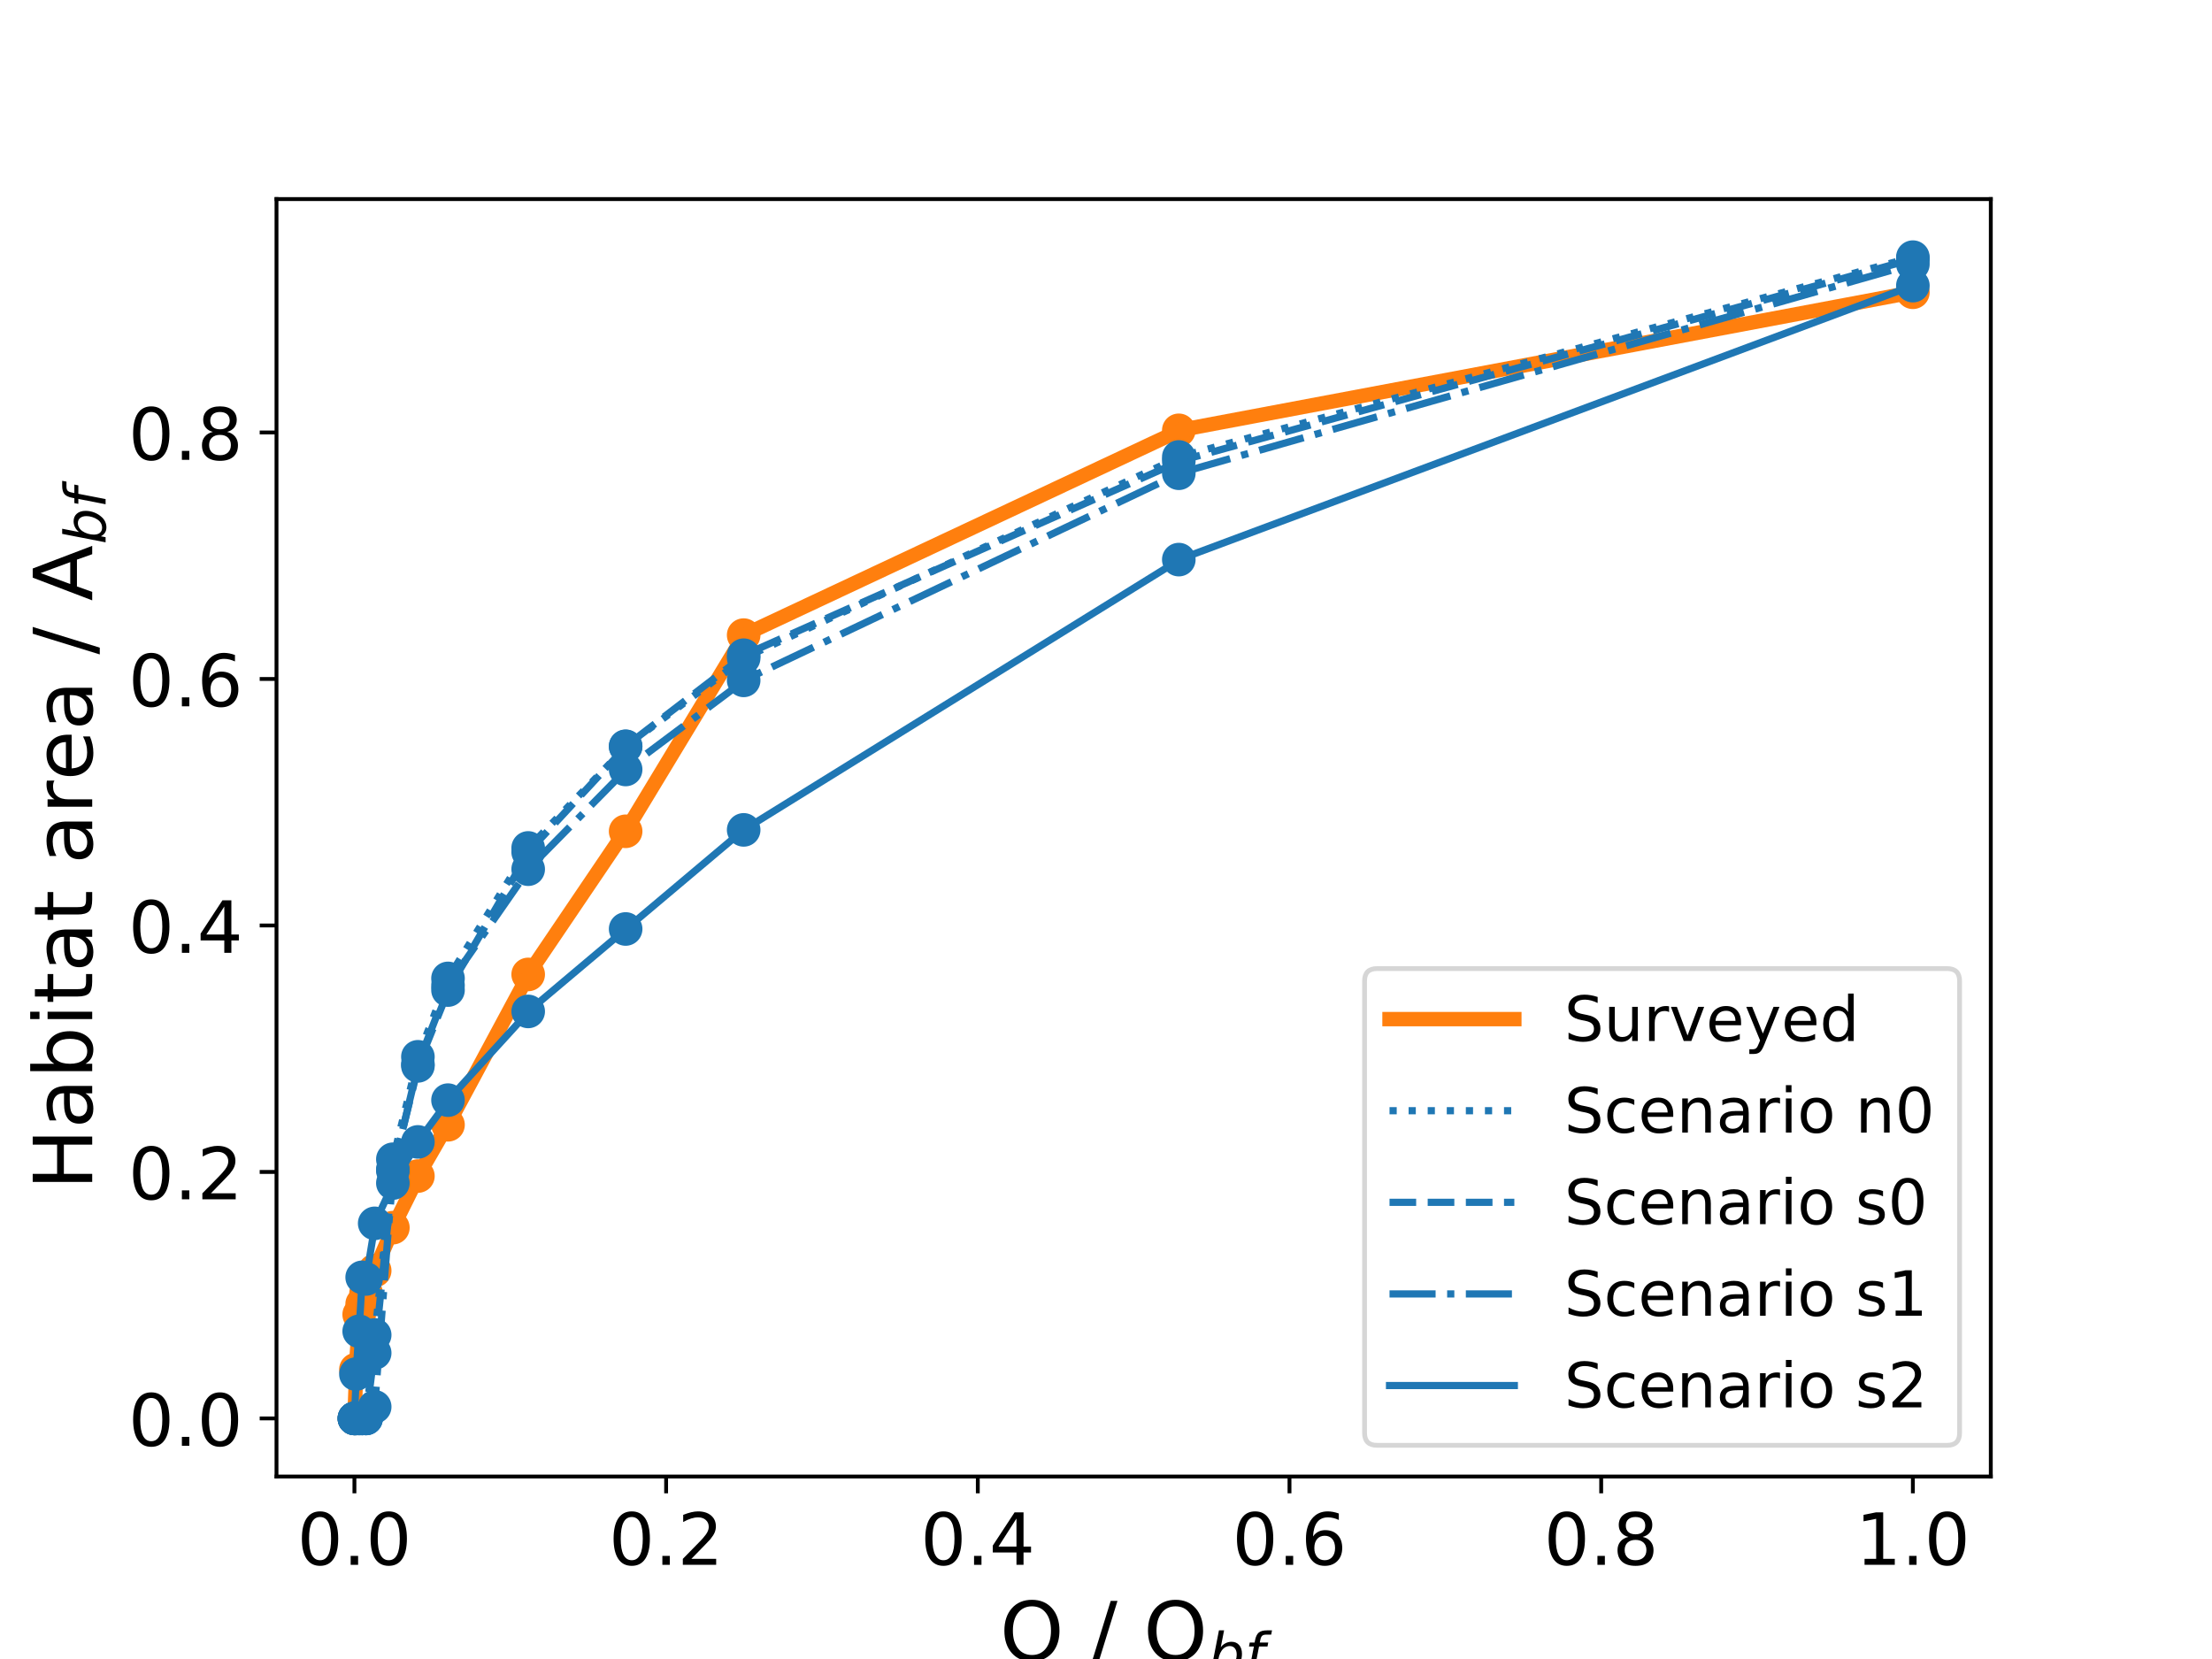 <?xml version="1.0" encoding="utf-8" standalone="no"?>
<!DOCTYPE svg PUBLIC "-//W3C//DTD SVG 1.1//EN"
  "http://www.w3.org/Graphics/SVG/1.1/DTD/svg11.dtd">
<!-- Created with matplotlib (https://matplotlib.org/) -->
<svg height="345.6pt" version="1.1" viewBox="0 0 460.8 345.6" width="460.8pt" xmlns="http://www.w3.org/2000/svg" xmlns:xlink="http://www.w3.org/1999/xlink">
 <defs>
  <style type="text/css">
*{stroke-linecap:butt;stroke-linejoin:round;}
  </style>
 </defs>
 <g id="figure_1">
  <g id="patch_1">
   <path d="M 0 345.6 
L 460.8 345.6 
L 460.8 0 
L 0 0 
z
" style="fill:#ffffff;"/>
  </g>
  <g id="axes_1">
   <g id="patch_2">
    <path d="M 57.6 307.584 
L 414.72 307.584 
L 414.72 41.472 
L 57.6 41.472 
z
" style="fill:#ffffff;"/>
   </g>
   <g id="matplotlib.axis_1">
    <g id="xtick_1">
     <g id="line2d_1">
      <defs>
       <path d="M 0 0 
L 0 3.5 
" id="mb4cd27b7b8" style="stroke:#000000;stroke-width:0.8;"/>
      </defs>
      <g>
       <use style="stroke:#000000;stroke-width:0.8;" x="73.833" xlink:href="#mb4cd27b7b8" y="307.584"/>
      </g>
     </g>
     <g id="text_1">
      <!-- 0.0 -->
      <defs>
       <path d="M 31.781 66.406 
Q 24.172 66.406 20.328 58.906 
Q 16.5 51.422 16.5 36.375 
Q 16.5 21.391 20.328 13.891 
Q 24.172 6.391 31.781 6.391 
Q 39.453 6.391 43.281 13.891 
Q 47.125 21.391 47.125 36.375 
Q 47.125 51.422 43.281 58.906 
Q 39.453 66.406 31.781 66.406 
z
M 31.781 74.219 
Q 44.047 74.219 50.516 64.516 
Q 56.984 54.828 56.984 36.375 
Q 56.984 17.969 50.516 8.266 
Q 44.047 -1.422 31.781 -1.422 
Q 19.531 -1.422 13.062 8.266 
Q 6.594 17.969 6.594 36.375 
Q 6.594 54.828 13.062 64.516 
Q 19.531 74.219 31.781 74.219 
z
" id="DejaVuSans-48"/>
       <path d="M 10.688 12.406 
L 21 12.406 
L 21 0 
L 10.688 0 
z
" id="DejaVuSans-46"/>
      </defs>
      <g transform="translate(61.905 325.982)scale(0.15 -0.15)">
       <use xlink:href="#DejaVuSans-48"/>
       <use x="63.623" xlink:href="#DejaVuSans-46"/>
       <use x="95.41" xlink:href="#DejaVuSans-48"/>
      </g>
     </g>
    </g>
    <g id="xtick_2">
     <g id="line2d_2">
      <g>
       <use style="stroke:#000000;stroke-width:0.8;" x="138.764" xlink:href="#mb4cd27b7b8" y="307.584"/>
      </g>
     </g>
     <g id="text_2">
      <!-- 0.2 -->
      <defs>
       <path d="M 19.188 8.297 
L 53.609 8.297 
L 53.609 0 
L 7.328 0 
L 7.328 8.297 
Q 12.938 14.109 22.625 23.891 
Q 32.328 33.688 34.812 36.531 
Q 39.547 41.844 41.422 45.531 
Q 43.312 49.219 43.312 52.781 
Q 43.312 58.594 39.234 62.25 
Q 35.156 65.922 28.609 65.922 
Q 23.969 65.922 18.812 64.312 
Q 13.672 62.703 7.812 59.422 
L 7.812 69.391 
Q 13.766 71.781 18.938 73 
Q 24.125 74.219 28.422 74.219 
Q 39.75 74.219 46.484 68.547 
Q 53.219 62.891 53.219 53.422 
Q 53.219 48.922 51.531 44.891 
Q 49.859 40.875 45.406 35.406 
Q 44.188 33.984 37.641 27.219 
Q 31.109 20.453 19.188 8.297 
z
" id="DejaVuSans-50"/>
      </defs>
      <g transform="translate(126.836 325.982)scale(0.15 -0.15)">
       <use xlink:href="#DejaVuSans-48"/>
       <use x="63.623" xlink:href="#DejaVuSans-46"/>
       <use x="95.41" xlink:href="#DejaVuSans-50"/>
      </g>
     </g>
    </g>
    <g id="xtick_3">
     <g id="line2d_3">
      <g>
       <use style="stroke:#000000;stroke-width:0.8;" x="203.695" xlink:href="#mb4cd27b7b8" y="307.584"/>
      </g>
     </g>
     <g id="text_3">
      <!-- 0.4 -->
      <defs>
       <path d="M 37.797 64.312 
L 12.891 25.391 
L 37.797 25.391 
z
M 35.203 72.906 
L 47.609 72.906 
L 47.609 25.391 
L 58.016 25.391 
L 58.016 17.188 
L 47.609 17.188 
L 47.609 0 
L 37.797 0 
L 37.797 17.188 
L 4.891 17.188 
L 4.891 26.703 
z
" id="DejaVuSans-52"/>
      </defs>
      <g transform="translate(191.767 325.982)scale(0.15 -0.15)">
       <use xlink:href="#DejaVuSans-48"/>
       <use x="63.623" xlink:href="#DejaVuSans-46"/>
       <use x="95.41" xlink:href="#DejaVuSans-52"/>
      </g>
     </g>
    </g>
    <g id="xtick_4">
     <g id="line2d_4">
      <g>
       <use style="stroke:#000000;stroke-width:0.8;" x="268.625" xlink:href="#mb4cd27b7b8" y="307.584"/>
      </g>
     </g>
     <g id="text_4">
      <!-- 0.6 -->
      <defs>
       <path d="M 33.016 40.375 
Q 26.375 40.375 22.484 35.828 
Q 18.609 31.297 18.609 23.391 
Q 18.609 15.531 22.484 10.953 
Q 26.375 6.391 33.016 6.391 
Q 39.656 6.391 43.531 10.953 
Q 47.406 15.531 47.406 23.391 
Q 47.406 31.297 43.531 35.828 
Q 39.656 40.375 33.016 40.375 
z
M 52.594 71.297 
L 52.594 62.312 
Q 48.875 64.062 45.094 64.984 
Q 41.312 65.922 37.594 65.922 
Q 27.828 65.922 22.672 59.328 
Q 17.531 52.734 16.797 39.406 
Q 19.672 43.656 24.016 45.922 
Q 28.375 48.188 33.594 48.188 
Q 44.578 48.188 50.953 41.516 
Q 57.328 34.859 57.328 23.391 
Q 57.328 12.156 50.688 5.359 
Q 44.047 -1.422 33.016 -1.422 
Q 20.359 -1.422 13.672 8.266 
Q 6.984 17.969 6.984 36.375 
Q 6.984 53.656 15.188 63.938 
Q 23.391 74.219 37.203 74.219 
Q 40.922 74.219 44.703 73.484 
Q 48.484 72.75 52.594 71.297 
z
" id="DejaVuSans-54"/>
      </defs>
      <g transform="translate(256.698 325.982)scale(0.15 -0.15)">
       <use xlink:href="#DejaVuSans-48"/>
       <use x="63.623" xlink:href="#DejaVuSans-46"/>
       <use x="95.41" xlink:href="#DejaVuSans-54"/>
      </g>
     </g>
    </g>
    <g id="xtick_5">
     <g id="line2d_5">
      <g>
       <use style="stroke:#000000;stroke-width:0.8;" x="333.556" xlink:href="#mb4cd27b7b8" y="307.584"/>
      </g>
     </g>
     <g id="text_5">
      <!-- 0.8 -->
      <defs>
       <path d="M 31.781 34.625 
Q 24.75 34.625 20.719 30.859 
Q 16.703 27.094 16.703 20.516 
Q 16.703 13.922 20.719 10.156 
Q 24.75 6.391 31.781 6.391 
Q 38.812 6.391 42.859 10.172 
Q 46.922 13.969 46.922 20.516 
Q 46.922 27.094 42.891 30.859 
Q 38.875 34.625 31.781 34.625 
z
M 21.922 38.812 
Q 15.578 40.375 12.031 44.719 
Q 8.5 49.078 8.5 55.328 
Q 8.5 64.062 14.719 69.141 
Q 20.953 74.219 31.781 74.219 
Q 42.672 74.219 48.875 69.141 
Q 55.078 64.062 55.078 55.328 
Q 55.078 49.078 51.531 44.719 
Q 48 40.375 41.703 38.812 
Q 48.828 37.156 52.797 32.312 
Q 56.781 27.484 56.781 20.516 
Q 56.781 9.906 50.312 4.234 
Q 43.844 -1.422 31.781 -1.422 
Q 19.734 -1.422 13.25 4.234 
Q 6.781 9.906 6.781 20.516 
Q 6.781 27.484 10.781 32.312 
Q 14.797 37.156 21.922 38.812 
z
M 18.312 54.391 
Q 18.312 48.734 21.844 45.562 
Q 25.391 42.391 31.781 42.391 
Q 38.141 42.391 41.719 45.562 
Q 45.312 48.734 45.312 54.391 
Q 45.312 60.062 41.719 63.234 
Q 38.141 66.406 31.781 66.406 
Q 25.391 66.406 21.844 63.234 
Q 18.312 60.062 18.312 54.391 
z
" id="DejaVuSans-56"/>
      </defs>
      <g transform="translate(321.629 325.982)scale(0.15 -0.15)">
       <use xlink:href="#DejaVuSans-48"/>
       <use x="63.623" xlink:href="#DejaVuSans-46"/>
       <use x="95.41" xlink:href="#DejaVuSans-56"/>
      </g>
     </g>
    </g>
    <g id="xtick_6">
     <g id="line2d_6">
      <g>
       <use style="stroke:#000000;stroke-width:0.8;" x="398.487" xlink:href="#mb4cd27b7b8" y="307.584"/>
      </g>
     </g>
     <g id="text_6">
      <!-- 1.0 -->
      <defs>
       <path d="M 12.406 8.297 
L 28.516 8.297 
L 28.516 63.922 
L 10.984 60.406 
L 10.984 69.391 
L 28.422 72.906 
L 38.281 72.906 
L 38.281 8.297 
L 54.391 8.297 
L 54.391 0 
L 12.406 0 
z
" id="DejaVuSans-49"/>
      </defs>
      <g transform="translate(386.56 325.982)scale(0.15 -0.15)">
       <use xlink:href="#DejaVuSans-49"/>
       <use x="63.623" xlink:href="#DejaVuSans-46"/>
       <use x="95.41" xlink:href="#DejaVuSans-48"/>
      </g>
     </g>
    </g>
    <g id="text_7">
     <!-- Q / Q$_{bf}$ -->
     <defs>
      <path d="M 39.406 66.219 
Q 28.656 66.219 22.328 58.203 
Q 16.016 50.203 16.016 36.375 
Q 16.016 22.609 22.328 14.594 
Q 28.656 6.594 39.406 6.594 
Q 50.141 6.594 56.422 14.594 
Q 62.703 22.609 62.703 36.375 
Q 62.703 50.203 56.422 58.203 
Q 50.141 66.219 39.406 66.219 
z
M 53.219 1.312 
L 66.219 -12.891 
L 54.297 -12.891 
L 43.5 -1.219 
Q 41.891 -1.312 41.031 -1.359 
Q 40.188 -1.422 39.406 -1.422 
Q 24.031 -1.422 14.812 8.859 
Q 5.609 19.141 5.609 36.375 
Q 5.609 53.656 14.812 63.938 
Q 24.031 74.219 39.406 74.219 
Q 54.734 74.219 63.906 63.938 
Q 73.094 53.656 73.094 36.375 
Q 73.094 23.688 67.984 14.641 
Q 62.891 5.609 53.219 1.312 
z
" id="DejaVuSans-81"/>
      <path id="DejaVuSans-32"/>
      <path d="M 25.391 72.906 
L 33.688 72.906 
L 8.297 -9.281 
L 0 -9.281 
z
" id="DejaVuSans-47"/>
      <path d="M 49.516 33.406 
Q 49.516 40.484 46.266 44.484 
Q 43.016 48.484 37.312 48.484 
Q 33.156 48.484 29.516 46.453 
Q 25.875 44.438 23.188 40.578 
Q 20.359 36.531 18.719 31.172 
Q 17.094 25.828 17.094 20.516 
Q 17.094 13.766 20.281 9.938 
Q 23.484 6.109 29.109 6.109 
Q 33.344 6.109 36.953 8.078 
Q 40.578 10.062 43.312 13.922 
Q 46.094 17.922 47.797 23.234 
Q 49.516 28.562 49.516 33.406 
z
M 21.578 46.391 
Q 24.906 50.875 29.906 53.438 
Q 34.906 56 40.375 56 
Q 48.781 56 53.734 50.328 
Q 58.688 44.672 58.688 35.016 
Q 58.688 27.094 55.781 19.672 
Q 52.875 12.25 47.516 6.5 
Q 44 2.688 39.406 0.625 
Q 34.812 -1.422 29.781 -1.422 
Q 24.469 -1.422 20.562 1.016 
Q 16.656 3.469 14.203 8.297 
L 12.594 0 
L 3.609 0 
L 18.406 75.984 
L 27.391 75.984 
z
" id="DejaVuSans-Oblique-98"/>
      <path d="M 47.797 75.984 
L 46.391 68.5 
L 37.797 68.5 
Q 32.906 68.5 30.688 66.578 
Q 28.469 64.656 27.391 59.516 
L 26.422 54.688 
L 41.219 54.688 
L 39.891 47.703 
L 25.094 47.703 
L 15.828 0 
L 6.781 0 
L 16.109 47.703 
L 7.516 47.703 
L 8.797 54.688 
L 17.391 54.688 
L 18.109 58.5 
Q 19.969 68.172 24.625 72.078 
Q 29.297 75.984 39.312 75.984 
z
" id="DejaVuSans-Oblique-102"/>
     </defs>
     <g transform="translate(208.28 346.019)scale(0.17 -0.17)">
      <use transform="translate(0 0.781)" xlink:href="#DejaVuSans-81"/>
      <use transform="translate(78.711 0.781)" xlink:href="#DejaVuSans-32"/>
      <use transform="translate(110.498 0.781)" xlink:href="#DejaVuSans-47"/>
      <use transform="translate(144.189 0.781)" xlink:href="#DejaVuSans-32"/>
      <use transform="translate(175.977 0.781)" xlink:href="#DejaVuSans-81"/>
      <use transform="translate(255.645 -15.625)scale(0.7)" xlink:href="#DejaVuSans-Oblique-98"/>
      <use transform="translate(300.078 -15.625)scale(0.7)" xlink:href="#DejaVuSans-Oblique-102"/>
     </g>
    </g>
   </g>
   <g id="matplotlib.axis_2">
    <g id="ytick_1">
     <g id="line2d_7">
      <defs>
       <path d="M 0 0 
L -3.5 0 
" id="mc35c913f22" style="stroke:#000000;stroke-width:0.8;"/>
      </defs>
      <g>
       <use style="stroke:#000000;stroke-width:0.8;" x="57.6" xlink:href="#mc35c913f22" y="295.488"/>
      </g>
     </g>
     <g id="text_8">
      <!-- 0.0 -->
      <g transform="translate(26.745 301.187)scale(0.15 -0.15)">
       <use xlink:href="#DejaVuSans-48"/>
       <use x="63.623" xlink:href="#DejaVuSans-46"/>
       <use x="95.41" xlink:href="#DejaVuSans-48"/>
      </g>
     </g>
    </g>
    <g id="ytick_2">
     <g id="line2d_8">
      <g>
       <use style="stroke:#000000;stroke-width:0.8;" x="57.6" xlink:href="#mc35c913f22" y="244.138"/>
      </g>
     </g>
     <g id="text_9">
      <!-- 0.2 -->
      <g transform="translate(26.745 249.837)scale(0.15 -0.15)">
       <use xlink:href="#DejaVuSans-48"/>
       <use x="63.623" xlink:href="#DejaVuSans-46"/>
       <use x="95.41" xlink:href="#DejaVuSans-50"/>
      </g>
     </g>
    </g>
    <g id="ytick_3">
     <g id="line2d_9">
      <g>
       <use style="stroke:#000000;stroke-width:0.8;" x="57.6" xlink:href="#mc35c913f22" y="192.789"/>
      </g>
     </g>
     <g id="text_10">
      <!-- 0.4 -->
      <g transform="translate(26.745 198.488)scale(0.15 -0.15)">
       <use xlink:href="#DejaVuSans-48"/>
       <use x="63.623" xlink:href="#DejaVuSans-46"/>
       <use x="95.41" xlink:href="#DejaVuSans-52"/>
      </g>
     </g>
    </g>
    <g id="ytick_4">
     <g id="line2d_10">
      <g>
       <use style="stroke:#000000;stroke-width:0.8;" x="57.6" xlink:href="#mc35c913f22" y="141.439"/>
      </g>
     </g>
     <g id="text_11">
      <!-- 0.6 -->
      <g transform="translate(26.745 147.138)scale(0.15 -0.15)">
       <use xlink:href="#DejaVuSans-48"/>
       <use x="63.623" xlink:href="#DejaVuSans-46"/>
       <use x="95.41" xlink:href="#DejaVuSans-54"/>
      </g>
     </g>
    </g>
    <g id="ytick_5">
     <g id="line2d_11">
      <g>
       <use style="stroke:#000000;stroke-width:0.8;" x="57.6" xlink:href="#mc35c913f22" y="90.09"/>
      </g>
     </g>
     <g id="text_12">
      <!-- 0.8 -->
      <g transform="translate(26.745 95.789)scale(0.15 -0.15)">
       <use xlink:href="#DejaVuSans-48"/>
       <use x="63.623" xlink:href="#DejaVuSans-46"/>
       <use x="95.41" xlink:href="#DejaVuSans-56"/>
      </g>
     </g>
    </g>
    <g id="text_13">
     <!-- Habitat area / A$_{bf}$ -->
     <defs>
      <path d="M 9.812 72.906 
L 19.672 72.906 
L 19.672 43.016 
L 55.516 43.016 
L 55.516 72.906 
L 65.375 72.906 
L 65.375 0 
L 55.516 0 
L 55.516 34.719 
L 19.672 34.719 
L 19.672 0 
L 9.812 0 
z
" id="DejaVuSans-72"/>
      <path d="M 34.281 27.484 
Q 23.391 27.484 19.188 25 
Q 14.984 22.516 14.984 16.5 
Q 14.984 11.719 18.141 8.906 
Q 21.297 6.109 26.703 6.109 
Q 34.188 6.109 38.703 11.406 
Q 43.219 16.703 43.219 25.484 
L 43.219 27.484 
z
M 52.203 31.203 
L 52.203 0 
L 43.219 0 
L 43.219 8.297 
Q 40.141 3.328 35.547 0.953 
Q 30.953 -1.422 24.312 -1.422 
Q 15.922 -1.422 10.953 3.297 
Q 6 8.016 6 15.922 
Q 6 25.141 12.172 29.828 
Q 18.359 34.516 30.609 34.516 
L 43.219 34.516 
L 43.219 35.406 
Q 43.219 41.609 39.141 45 
Q 35.062 48.391 27.688 48.391 
Q 23 48.391 18.547 47.266 
Q 14.109 46.141 10.016 43.891 
L 10.016 52.203 
Q 14.938 54.109 19.578 55.047 
Q 24.219 56 28.609 56 
Q 40.484 56 46.344 49.844 
Q 52.203 43.703 52.203 31.203 
z
" id="DejaVuSans-97"/>
      <path d="M 48.688 27.297 
Q 48.688 37.203 44.609 42.844 
Q 40.531 48.484 33.406 48.484 
Q 26.266 48.484 22.188 42.844 
Q 18.109 37.203 18.109 27.297 
Q 18.109 17.391 22.188 11.75 
Q 26.266 6.109 33.406 6.109 
Q 40.531 6.109 44.609 11.75 
Q 48.688 17.391 48.688 27.297 
z
M 18.109 46.391 
Q 20.953 51.266 25.266 53.625 
Q 29.594 56 35.594 56 
Q 45.562 56 51.781 48.094 
Q 58.016 40.188 58.016 27.297 
Q 58.016 14.406 51.781 6.484 
Q 45.562 -1.422 35.594 -1.422 
Q 29.594 -1.422 25.266 0.953 
Q 20.953 3.328 18.109 8.203 
L 18.109 0 
L 9.078 0 
L 9.078 75.984 
L 18.109 75.984 
z
" id="DejaVuSans-98"/>
      <path d="M 9.422 54.688 
L 18.406 54.688 
L 18.406 0 
L 9.422 0 
z
M 9.422 75.984 
L 18.406 75.984 
L 18.406 64.594 
L 9.422 64.594 
z
" id="DejaVuSans-105"/>
      <path d="M 18.312 70.219 
L 18.312 54.688 
L 36.812 54.688 
L 36.812 47.703 
L 18.312 47.703 
L 18.312 18.016 
Q 18.312 11.328 20.141 9.422 
Q 21.969 7.516 27.594 7.516 
L 36.812 7.516 
L 36.812 0 
L 27.594 0 
Q 17.188 0 13.234 3.875 
Q 9.281 7.766 9.281 18.016 
L 9.281 47.703 
L 2.688 47.703 
L 2.688 54.688 
L 9.281 54.688 
L 9.281 70.219 
z
" id="DejaVuSans-116"/>
      <path d="M 41.109 46.297 
Q 39.594 47.172 37.812 47.578 
Q 36.031 48 33.891 48 
Q 26.266 48 22.188 43.047 
Q 18.109 38.094 18.109 28.812 
L 18.109 0 
L 9.078 0 
L 9.078 54.688 
L 18.109 54.688 
L 18.109 46.188 
Q 20.953 51.172 25.484 53.578 
Q 30.031 56 36.531 56 
Q 37.453 56 38.578 55.875 
Q 39.703 55.766 41.062 55.516 
z
" id="DejaVuSans-114"/>
      <path d="M 56.203 29.594 
L 56.203 25.203 
L 14.891 25.203 
Q 15.484 15.922 20.484 11.062 
Q 25.484 6.203 34.422 6.203 
Q 39.594 6.203 44.453 7.469 
Q 49.312 8.734 54.109 11.281 
L 54.109 2.781 
Q 49.266 0.734 44.188 -0.344 
Q 39.109 -1.422 33.891 -1.422 
Q 20.797 -1.422 13.156 6.188 
Q 5.516 13.812 5.516 26.812 
Q 5.516 40.234 12.766 48.109 
Q 20.016 56 32.328 56 
Q 43.359 56 49.781 48.891 
Q 56.203 41.797 56.203 29.594 
z
M 47.219 32.234 
Q 47.125 39.594 43.094 43.984 
Q 39.062 48.391 32.422 48.391 
Q 24.906 48.391 20.391 44.141 
Q 15.875 39.891 15.188 32.172 
z
" id="DejaVuSans-101"/>
      <path d="M 34.188 63.188 
L 20.797 26.906 
L 47.609 26.906 
z
M 28.609 72.906 
L 39.797 72.906 
L 67.578 0 
L 57.328 0 
L 50.688 18.703 
L 17.828 18.703 
L 11.188 0 
L 0.781 0 
z
" id="DejaVuSans-65"/>
     </defs>
     <g transform="translate(19.21 247.883)rotate(-90)scale(0.17 -0.17)">
      <use transform="translate(0 0.016)" xlink:href="#DejaVuSans-72"/>
      <use transform="translate(75.195 0.016)" xlink:href="#DejaVuSans-97"/>
      <use transform="translate(136.475 0.016)" xlink:href="#DejaVuSans-98"/>
      <use transform="translate(199.951 0.016)" xlink:href="#DejaVuSans-105"/>
      <use transform="translate(227.734 0.016)" xlink:href="#DejaVuSans-116"/>
      <use transform="translate(266.943 0.016)" xlink:href="#DejaVuSans-97"/>
      <use transform="translate(328.223 0.016)" xlink:href="#DejaVuSans-116"/>
      <use transform="translate(367.432 0.016)" xlink:href="#DejaVuSans-32"/>
      <use transform="translate(399.219 0.016)" xlink:href="#DejaVuSans-97"/>
      <use transform="translate(460.498 0.016)" xlink:href="#DejaVuSans-114"/>
      <use transform="translate(501.611 0.016)" xlink:href="#DejaVuSans-101"/>
      <use transform="translate(563.135 0.016)" xlink:href="#DejaVuSans-97"/>
      <use transform="translate(624.414 0.016)" xlink:href="#DejaVuSans-32"/>
      <use transform="translate(656.201 0.016)" xlink:href="#DejaVuSans-47"/>
      <use transform="translate(689.893 0.016)" xlink:href="#DejaVuSans-32"/>
      <use transform="translate(721.68 0.016)" xlink:href="#DejaVuSans-65"/>
      <use transform="translate(791.045 -16.391)scale(0.7)" xlink:href="#DejaVuSans-Oblique-98"/>
      <use transform="translate(835.479 -16.391)scale(0.7)" xlink:href="#DejaVuSans-Oblique-102"/>
     </g>
    </g>
   </g>
   <g id="line2d_12">
    <path clip-path="url(#p95945f7635)" d="M 398.487 60.885 
L 245.566 89.645 
L 154.919 132.306 
L 130.332 173.174 
L 110.03 202.992 
L 93.328 234.314 
L 87.057 244.996 
L 81.842 255.745 
L 78.055 264.69 
L 76.254 269.39 
L 75.447 271.64 
L 74.826 273.834 
L 74.143 285.307 
L 73.833 295.488 
" style="fill:none;"/>
    <defs>
     <path d="M 0 3 
C 0.796 3 1.559 2.684 2.121 2.121 
C 2.684 1.559 3 0.796 3 0 
C 3 -0.796 2.684 -1.559 2.121 -2.121 
C 1.559 -2.684 0.796 -3 0 -3 
C -0.796 -3 -1.559 -2.684 -2.121 -2.121 
C -2.684 -1.559 -3 -0.796 -3 0 
C -3 0.796 -2.684 1.559 -2.121 2.121 
C -1.559 2.684 -0.796 3 0 3 
z
" id="mef0ff2ffb5" style="stroke:#ff7f0e;"/>
    </defs>
    <g clip-path="url(#p95945f7635)">
     <use style="fill:#ff7f0e;stroke:#ff7f0e;" x="398.487" xlink:href="#mef0ff2ffb5" y="60.885"/>
     <use style="fill:#ff7f0e;stroke:#ff7f0e;" x="245.566" xlink:href="#mef0ff2ffb5" y="89.645"/>
     <use style="fill:#ff7f0e;stroke:#ff7f0e;" x="154.919" xlink:href="#mef0ff2ffb5" y="132.306"/>
     <use style="fill:#ff7f0e;stroke:#ff7f0e;" x="130.332" xlink:href="#mef0ff2ffb5" y="173.174"/>
     <use style="fill:#ff7f0e;stroke:#ff7f0e;" x="110.03" xlink:href="#mef0ff2ffb5" y="202.992"/>
     <use style="fill:#ff7f0e;stroke:#ff7f0e;" x="93.328" xlink:href="#mef0ff2ffb5" y="234.314"/>
     <use style="fill:#ff7f0e;stroke:#ff7f0e;" x="87.057" xlink:href="#mef0ff2ffb5" y="244.996"/>
     <use style="fill:#ff7f0e;stroke:#ff7f0e;" x="81.842" xlink:href="#mef0ff2ffb5" y="255.745"/>
     <use style="fill:#ff7f0e;stroke:#ff7f0e;" x="78.055" xlink:href="#mef0ff2ffb5" y="264.69"/>
     <use style="fill:#ff7f0e;stroke:#ff7f0e;" x="76.254" xlink:href="#mef0ff2ffb5" y="269.39"/>
     <use style="fill:#ff7f0e;stroke:#ff7f0e;" x="75.447" xlink:href="#mef0ff2ffb5" y="271.64"/>
     <use style="fill:#ff7f0e;stroke:#ff7f0e;" x="74.826" xlink:href="#mef0ff2ffb5" y="273.834"/>
     <use style="fill:#ff7f0e;stroke:#ff7f0e;" x="74.143" xlink:href="#mef0ff2ffb5" y="285.307"/>
     <use style="fill:#ff7f0e;stroke:#ff7f0e;" x="73.833" xlink:href="#mef0ff2ffb5" y="295.488"/>
    </g>
   </g>
   <g id="line2d_13">
    <path clip-path="url(#p95945f7635)" d="M 73.833 295.488 
L 74.352 281.796 
L 74.937 273.444 
L 75.975 270.167 
L 78.053 264.693 
L 82.598 254.186 
L 87.76 243.799 
L 94.578 231.97 
L 110.584 202.179 
L 131.329 171.517 
L 155.094 132.224 
L 245.997 89.564 
L 398.487 60.885 
L 398.487 60.885 
" style="fill:none;stroke:#ff7f0e;stroke-linecap:square;stroke-width:3;"/>
   </g>
   <g id="line2d_14">
    <path clip-path="url(#p95945f7635)" d="M 398.487 53.568 
L 245.566 95.193 
L 154.919 137.091 
L 130.332 155.507 
L 110.03 176.64 
L 93.328 203.821 
L 87.057 220.151 
L 81.842 241.495 
L 78.055 278.094 
L 76.254 295.488 
L 75.447 295.488 
L 74.826 295.488 
L 74.143 295.488 
L 73.833 295.488 
" style="fill:none;"/>
    <defs>
     <path d="M 0 3 
C 0.796 3 1.559 2.684 2.121 2.121 
C 2.684 1.559 3 0.796 3 0 
C 3 -0.796 2.684 -1.559 2.121 -2.121 
C 1.559 -2.684 0.796 -3 0 -3 
C -0.796 -3 -1.559 -2.684 -2.121 -2.121 
C -2.684 -1.559 -3 -0.796 -3 0 
C -3 0.796 -2.684 1.559 -2.121 2.121 
C -1.559 2.684 -0.796 3 0 3 
z
" id="m69e70e2765" style="stroke:#1f77b4;"/>
    </defs>
    <g clip-path="url(#p95945f7635)">
     <use style="fill:#1f77b4;stroke:#1f77b4;" x="398.487" xlink:href="#m69e70e2765" y="53.568"/>
     <use style="fill:#1f77b4;stroke:#1f77b4;" x="245.566" xlink:href="#m69e70e2765" y="95.193"/>
     <use style="fill:#1f77b4;stroke:#1f77b4;" x="154.919" xlink:href="#m69e70e2765" y="137.091"/>
     <use style="fill:#1f77b4;stroke:#1f77b4;" x="130.332" xlink:href="#m69e70e2765" y="155.507"/>
     <use style="fill:#1f77b4;stroke:#1f77b4;" x="110.03" xlink:href="#m69e70e2765" y="176.64"/>
     <use style="fill:#1f77b4;stroke:#1f77b4;" x="93.328" xlink:href="#m69e70e2765" y="203.821"/>
     <use style="fill:#1f77b4;stroke:#1f77b4;" x="87.057" xlink:href="#m69e70e2765" y="220.151"/>
     <use style="fill:#1f77b4;stroke:#1f77b4;" x="81.842" xlink:href="#m69e70e2765" y="241.495"/>
     <use style="fill:#1f77b4;stroke:#1f77b4;" x="78.055" xlink:href="#m69e70e2765" y="278.094"/>
     <use style="fill:#1f77b4;stroke:#1f77b4;" x="76.254" xlink:href="#m69e70e2765" y="295.488"/>
     <use style="fill:#1f77b4;stroke:#1f77b4;" x="75.447" xlink:href="#m69e70e2765" y="295.488"/>
     <use style="fill:#1f77b4;stroke:#1f77b4;" x="74.826" xlink:href="#m69e70e2765" y="295.488"/>
     <use style="fill:#1f77b4;stroke:#1f77b4;" x="74.143" xlink:href="#m69e70e2765" y="295.488"/>
     <use style="fill:#1f77b4;stroke:#1f77b4;" x="73.833" xlink:href="#m69e70e2765" y="295.488"/>
    </g>
   </g>
   <g id="line2d_15">
    <path clip-path="url(#p95945f7635)" d="M 73.833 295.488 
L 76.235 295.488 
L 76.333 294.73 
L 82.014 240.791 
L 87.371 219.334 
L 93.637 203.319 
L 110.389 176.266 
L 130.875 155.1 
L 155.386 136.875 
L 246.192 95.022 
L 398.487 53.568 
L 398.487 53.568 
" style="fill:none;stroke:#1f77b4;stroke-dasharray:1.5,2.475;stroke-dashoffset:0;stroke-width:1.5;"/>
   </g>
   <g id="line2d_16">
    <path clip-path="url(#p95945f7635)" d="M 398.487 53.976 
L 245.566 96.076 
L 154.919 136.491 
L 130.332 155.457 
L 110.03 177.502 
L 93.328 206.25 
L 87.057 222.043 
L 81.842 243.585 
L 78.055 281.852 
L 76.254 295.488 
L 75.447 295.488 
L 74.826 295.488 
L 74.143 295.488 
L 73.833 295.488 
" style="fill:none;"/>
    <g clip-path="url(#p95945f7635)">
     <use style="fill:#1f77b4;stroke:#1f77b4;" x="398.487" xlink:href="#m69e70e2765" y="53.976"/>
     <use style="fill:#1f77b4;stroke:#1f77b4;" x="245.566" xlink:href="#m69e70e2765" y="96.076"/>
     <use style="fill:#1f77b4;stroke:#1f77b4;" x="154.919" xlink:href="#m69e70e2765" y="136.491"/>
     <use style="fill:#1f77b4;stroke:#1f77b4;" x="130.332" xlink:href="#m69e70e2765" y="155.457"/>
     <use style="fill:#1f77b4;stroke:#1f77b4;" x="110.03" xlink:href="#m69e70e2765" y="177.502"/>
     <use style="fill:#1f77b4;stroke:#1f77b4;" x="93.328" xlink:href="#m69e70e2765" y="206.25"/>
     <use style="fill:#1f77b4;stroke:#1f77b4;" x="87.057" xlink:href="#m69e70e2765" y="222.043"/>
     <use style="fill:#1f77b4;stroke:#1f77b4;" x="81.842" xlink:href="#m69e70e2765" y="243.585"/>
     <use style="fill:#1f77b4;stroke:#1f77b4;" x="78.055" xlink:href="#m69e70e2765" y="281.852"/>
     <use style="fill:#1f77b4;stroke:#1f77b4;" x="76.254" xlink:href="#m69e70e2765" y="295.488"/>
     <use style="fill:#1f77b4;stroke:#1f77b4;" x="75.447" xlink:href="#m69e70e2765" y="295.488"/>
     <use style="fill:#1f77b4;stroke:#1f77b4;" x="74.826" xlink:href="#m69e70e2765" y="295.488"/>
     <use style="fill:#1f77b4;stroke:#1f77b4;" x="74.143" xlink:href="#m69e70e2765" y="295.488"/>
     <use style="fill:#1f77b4;stroke:#1f77b4;" x="73.833" xlink:href="#m69e70e2765" y="295.488"/>
    </g>
   </g>
   <g id="line2d_17">
    <path clip-path="url(#p95945f7635)" d="M 73.833 295.488 
L 76.268 295.386 
L 78.378 278.587 
L 82.014 242.874 
L 87.338 221.335 
L 93.702 205.607 
L 110.356 177.147 
L 130.842 155.064 
L 155.321 136.311 
L 246.257 95.886 
L 398.487 53.976 
L 398.487 53.976 
" style="fill:none;stroke:#1f77b4;stroke-dasharray:5.55,2.4;stroke-dashoffset:0;stroke-width:1.5;"/>
   </g>
   <g id="line2d_18">
    <path clip-path="url(#p95945f7635)" d="M 398.487 55.031 
L 245.566 98.587 
L 154.919 141.736 
L 130.332 160.295 
L 110.03 181.067 
L 93.328 205.274 
L 87.057 221.661 
L 81.842 243.877 
L 78.055 293.06 
L 76.254 295.488 
L 75.447 295.488 
L 74.826 295.488 
L 74.143 295.488 
L 73.833 295.488 
" style="fill:none;"/>
    <g clip-path="url(#p95945f7635)">
     <use style="fill:#1f77b4;stroke:#1f77b4;" x="398.487" xlink:href="#m69e70e2765" y="55.031"/>
     <use style="fill:#1f77b4;stroke:#1f77b4;" x="245.566" xlink:href="#m69e70e2765" y="98.587"/>
     <use style="fill:#1f77b4;stroke:#1f77b4;" x="154.919" xlink:href="#m69e70e2765" y="141.736"/>
     <use style="fill:#1f77b4;stroke:#1f77b4;" x="130.332" xlink:href="#m69e70e2765" y="160.295"/>
     <use style="fill:#1f77b4;stroke:#1f77b4;" x="110.03" xlink:href="#m69e70e2765" y="181.067"/>
     <use style="fill:#1f77b4;stroke:#1f77b4;" x="93.328" xlink:href="#m69e70e2765" y="205.274"/>
     <use style="fill:#1f77b4;stroke:#1f77b4;" x="87.057" xlink:href="#m69e70e2765" y="221.661"/>
     <use style="fill:#1f77b4;stroke:#1f77b4;" x="81.842" xlink:href="#m69e70e2765" y="243.877"/>
     <use style="fill:#1f77b4;stroke:#1f77b4;" x="78.055" xlink:href="#m69e70e2765" y="293.06"/>
     <use style="fill:#1f77b4;stroke:#1f77b4;" x="76.254" xlink:href="#m69e70e2765" y="295.488"/>
     <use style="fill:#1f77b4;stroke:#1f77b4;" x="75.447" xlink:href="#m69e70e2765" y="295.488"/>
     <use style="fill:#1f77b4;stroke:#1f77b4;" x="74.826" xlink:href="#m69e70e2765" y="295.488"/>
     <use style="fill:#1f77b4;stroke:#1f77b4;" x="74.143" xlink:href="#m69e70e2765" y="295.488"/>
     <use style="fill:#1f77b4;stroke:#1f77b4;" x="73.833" xlink:href="#m69e70e2765" y="295.488"/>
    </g>
   </g>
   <g id="line2d_19">
    <path clip-path="url(#p95945f7635)" d="M 73.833 295.488 
L 76.333 295.382 
L 78.053 293.062 
L 80.78 257.664 
L 81.982 243.283 
L 87.338 220.926 
L 93.572 204.921 
L 110.486 180.6 
L 130.907 159.861 
L 155.386 141.514 
L 246.192 98.409 
L 398.487 55.031 
L 398.487 55.031 
" style="fill:none;stroke:#1f77b4;stroke-dasharray:9.6,2.4,1.5,2.4;stroke-dashoffset:0;stroke-width:1.5;"/>
   </g>
   <g id="line2d_20">
    <path clip-path="url(#p95945f7635)" d="M 398.487 59.505 
L 245.566 116.577 
L 154.919 172.879 
L 130.332 193.524 
L 110.03 210.7 
L 93.328 229.181 
L 87.057 237.881 
L 81.842 246.458 
L 78.055 254.845 
L 76.254 266.433 
L 75.447 266.088 
L 74.826 277.33 
L 74.143 286.253 
L 73.833 295.488 
" style="fill:none;"/>
    <g clip-path="url(#p95945f7635)">
     <use style="fill:#1f77b4;stroke:#1f77b4;" x="398.487" xlink:href="#m69e70e2765" y="59.505"/>
     <use style="fill:#1f77b4;stroke:#1f77b4;" x="245.566" xlink:href="#m69e70e2765" y="116.577"/>
     <use style="fill:#1f77b4;stroke:#1f77b4;" x="154.919" xlink:href="#m69e70e2765" y="172.879"/>
     <use style="fill:#1f77b4;stroke:#1f77b4;" x="130.332" xlink:href="#m69e70e2765" y="193.524"/>
     <use style="fill:#1f77b4;stroke:#1f77b4;" x="110.03" xlink:href="#m69e70e2765" y="210.7"/>
     <use style="fill:#1f77b4;stroke:#1f77b4;" x="93.328" xlink:href="#m69e70e2765" y="229.181"/>
     <use style="fill:#1f77b4;stroke:#1f77b4;" x="87.057" xlink:href="#m69e70e2765" y="237.881"/>
     <use style="fill:#1f77b4;stroke:#1f77b4;" x="81.842" xlink:href="#m69e70e2765" y="246.458"/>
     <use style="fill:#1f77b4;stroke:#1f77b4;" x="78.055" xlink:href="#m69e70e2765" y="254.845"/>
     <use style="fill:#1f77b4;stroke:#1f77b4;" x="76.254" xlink:href="#m69e70e2765" y="266.433"/>
     <use style="fill:#1f77b4;stroke:#1f77b4;" x="75.447" xlink:href="#m69e70e2765" y="266.088"/>
     <use style="fill:#1f77b4;stroke:#1f77b4;" x="74.826" xlink:href="#m69e70e2765" y="277.33"/>
     <use style="fill:#1f77b4;stroke:#1f77b4;" x="74.143" xlink:href="#m69e70e2765" y="286.253"/>
     <use style="fill:#1f77b4;stroke:#1f77b4;" x="73.833" xlink:href="#m69e70e2765" y="295.488"/>
    </g>
   </g>
   <g id="line2d_21">
    <path clip-path="url(#p95945f7635)" d="M 73.833 295.488 
L 74.32 283.947 
L 75.099 272.391 
L 75.456 266.092 
L 75.553 266.133 
L 76.235 266.425 
L 76.268 266.347 
L 78.216 254.489 
L 82.306 245.694 
L 87.858 236.77 
L 93.994 228.445 
L 110.649 210.177 
L 153.308 174.231 
L 155.581 172.468 
L 246.062 116.392 
L 398.487 59.505 
L 398.487 59.505 
" style="fill:none;stroke:#1f77b4;stroke-linecap:square;stroke-width:1.5;"/>
   </g>
   <g id="patch_3">
    <path d="M 57.6 307.584 
L 57.6 41.472 
" style="fill:none;stroke:#000000;stroke-linecap:square;stroke-linejoin:miter;stroke-width:0.8;"/>
   </g>
   <g id="patch_4">
    <path d="M 414.72 307.584 
L 414.72 41.472 
" style="fill:none;stroke:#000000;stroke-linecap:square;stroke-linejoin:miter;stroke-width:0.8;"/>
   </g>
   <g id="patch_5">
    <path d="M 57.6 307.584 
L 414.72 307.584 
" style="fill:none;stroke:#000000;stroke-linecap:square;stroke-linejoin:miter;stroke-width:0.8;"/>
   </g>
   <g id="patch_6">
    <path d="M 57.6 41.472 
L 414.72 41.472 
" style="fill:none;stroke:#000000;stroke-linecap:square;stroke-linejoin:miter;stroke-width:0.8;"/>
   </g>
   <g id="legend_1">
    <g id="patch_7">
     <path d="M 286.863 301.084 
L 405.62 301.084 
Q 408.22 301.084 408.22 298.484 
L 408.22 204.376 
Q 408.22 201.776 405.62 201.776 
L 286.863 201.776 
Q 284.263 201.776 284.263 204.376 
L 284.263 298.484 
Q 284.263 301.084 286.863 301.084 
z
" style="fill:#ffffff;opacity:0.8;stroke:#cccccc;stroke-linejoin:miter;"/>
    </g>
    <g id="line2d_22">
     <path d="M 289.463 212.304 
L 315.463 212.304 
" style="fill:none;stroke:#ff7f0e;stroke-linecap:square;stroke-width:3;"/>
    </g>
    <g id="line2d_23"/>
    <g id="text_14">
     <!-- Surveyed -->
     <defs>
      <path d="M 53.516 70.516 
L 53.516 60.891 
Q 47.906 63.578 42.922 64.891 
Q 37.938 66.219 33.297 66.219 
Q 25.25 66.219 20.875 63.094 
Q 16.5 59.969 16.5 54.203 
Q 16.5 49.359 19.406 46.891 
Q 22.312 44.438 30.422 42.922 
L 36.375 41.703 
Q 47.406 39.594 52.656 34.297 
Q 57.906 29 57.906 20.125 
Q 57.906 9.516 50.797 4.047 
Q 43.703 -1.422 29.984 -1.422 
Q 24.812 -1.422 18.969 -0.25 
Q 13.141 0.922 6.891 3.219 
L 6.891 13.375 
Q 12.891 10.016 18.656 8.297 
Q 24.422 6.594 29.984 6.594 
Q 38.422 6.594 43.016 9.906 
Q 47.609 13.234 47.609 19.391 
Q 47.609 24.75 44.312 27.781 
Q 41.016 30.812 33.5 32.328 
L 27.484 33.5 
Q 16.453 35.688 11.516 40.375 
Q 6.594 45.062 6.594 53.422 
Q 6.594 63.094 13.406 68.656 
Q 20.219 74.219 32.172 74.219 
Q 37.312 74.219 42.625 73.281 
Q 47.953 72.359 53.516 70.516 
z
" id="DejaVuSans-83"/>
      <path d="M 8.5 21.578 
L 8.5 54.688 
L 17.484 54.688 
L 17.484 21.922 
Q 17.484 14.156 20.5 10.266 
Q 23.531 6.391 29.594 6.391 
Q 36.859 6.391 41.078 11.031 
Q 45.312 15.672 45.312 23.688 
L 45.312 54.688 
L 54.297 54.688 
L 54.297 0 
L 45.312 0 
L 45.312 8.406 
Q 42.047 3.422 37.719 1 
Q 33.406 -1.422 27.688 -1.422 
Q 18.266 -1.422 13.375 4.438 
Q 8.5 10.297 8.5 21.578 
z
M 31.109 56 
z
" id="DejaVuSans-117"/>
      <path d="M 2.984 54.688 
L 12.5 54.688 
L 29.594 8.797 
L 46.688 54.688 
L 56.203 54.688 
L 35.688 0 
L 23.484 0 
z
" id="DejaVuSans-118"/>
      <path d="M 32.172 -5.078 
Q 28.375 -14.844 24.75 -17.812 
Q 21.141 -20.797 15.094 -20.797 
L 7.906 -20.797 
L 7.906 -13.281 
L 13.188 -13.281 
Q 16.891 -13.281 18.938 -11.516 
Q 21 -9.766 23.484 -3.219 
L 25.094 0.875 
L 2.984 54.688 
L 12.5 54.688 
L 29.594 11.922 
L 46.688 54.688 
L 56.203 54.688 
z
" id="DejaVuSans-121"/>
      <path d="M 45.406 46.391 
L 45.406 75.984 
L 54.391 75.984 
L 54.391 0 
L 45.406 0 
L 45.406 8.203 
Q 42.578 3.328 38.25 0.953 
Q 33.938 -1.422 27.875 -1.422 
Q 17.969 -1.422 11.734 6.484 
Q 5.516 14.406 5.516 27.297 
Q 5.516 40.188 11.734 48.094 
Q 17.969 56 27.875 56 
Q 33.938 56 38.25 53.625 
Q 42.578 51.266 45.406 46.391 
z
M 14.797 27.297 
Q 14.797 17.391 18.875 11.75 
Q 22.953 6.109 30.078 6.109 
Q 37.203 6.109 41.297 11.75 
Q 45.406 17.391 45.406 27.297 
Q 45.406 37.203 41.297 42.844 
Q 37.203 48.484 30.078 48.484 
Q 22.953 48.484 18.875 42.844 
Q 14.797 37.203 14.797 27.297 
z
" id="DejaVuSans-100"/>
     </defs>
     <g transform="translate(325.863 216.854)scale(0.13 -0.13)">
      <use xlink:href="#DejaVuSans-83"/>
      <use x="63.477" xlink:href="#DejaVuSans-117"/>
      <use x="126.855" xlink:href="#DejaVuSans-114"/>
      <use x="167.969" xlink:href="#DejaVuSans-118"/>
      <use x="227.148" xlink:href="#DejaVuSans-101"/>
      <use x="288.672" xlink:href="#DejaVuSans-121"/>
      <use x="347.852" xlink:href="#DejaVuSans-101"/>
      <use x="409.375" xlink:href="#DejaVuSans-100"/>
     </g>
    </g>
    <g id="line2d_24">
     <path d="M 289.463 231.386 
L 315.463 231.386 
" style="fill:none;stroke:#1f77b4;stroke-dasharray:1.5,2.475;stroke-dashoffset:0;stroke-width:1.5;"/>
    </g>
    <g id="line2d_25"/>
    <g id="text_15">
     <!-- Scenario n0 -->
     <defs>
      <path d="M 48.781 52.594 
L 48.781 44.188 
Q 44.969 46.297 41.141 47.344 
Q 37.312 48.391 33.406 48.391 
Q 24.656 48.391 19.812 42.844 
Q 14.984 37.312 14.984 27.297 
Q 14.984 17.281 19.812 11.734 
Q 24.656 6.203 33.406 6.203 
Q 37.312 6.203 41.141 7.25 
Q 44.969 8.297 48.781 10.406 
L 48.781 2.094 
Q 45.016 0.344 40.984 -0.531 
Q 36.969 -1.422 32.422 -1.422 
Q 20.062 -1.422 12.781 6.344 
Q 5.516 14.109 5.516 27.297 
Q 5.516 40.672 12.859 48.328 
Q 20.219 56 33.016 56 
Q 37.156 56 41.109 55.141 
Q 45.062 54.297 48.781 52.594 
z
" id="DejaVuSans-99"/>
      <path d="M 54.891 33.016 
L 54.891 0 
L 45.906 0 
L 45.906 32.719 
Q 45.906 40.484 42.875 44.328 
Q 39.844 48.188 33.797 48.188 
Q 26.516 48.188 22.312 43.547 
Q 18.109 38.922 18.109 30.906 
L 18.109 0 
L 9.078 0 
L 9.078 54.688 
L 18.109 54.688 
L 18.109 46.188 
Q 21.344 51.125 25.703 53.562 
Q 30.078 56 35.797 56 
Q 45.219 56 50.047 50.172 
Q 54.891 44.344 54.891 33.016 
z
" id="DejaVuSans-110"/>
      <path d="M 30.609 48.391 
Q 23.391 48.391 19.188 42.75 
Q 14.984 37.109 14.984 27.297 
Q 14.984 17.484 19.156 11.844 
Q 23.344 6.203 30.609 6.203 
Q 37.797 6.203 41.984 11.859 
Q 46.188 17.531 46.188 27.297 
Q 46.188 37.016 41.984 42.703 
Q 37.797 48.391 30.609 48.391 
z
M 30.609 56 
Q 42.328 56 49.016 48.375 
Q 55.719 40.766 55.719 27.297 
Q 55.719 13.875 49.016 6.219 
Q 42.328 -1.422 30.609 -1.422 
Q 18.844 -1.422 12.172 6.219 
Q 5.516 13.875 5.516 27.297 
Q 5.516 40.766 12.172 48.375 
Q 18.844 56 30.609 56 
z
" id="DejaVuSans-111"/>
     </defs>
     <g transform="translate(325.863 235.936)scale(0.13 -0.13)">
      <use xlink:href="#DejaVuSans-83"/>
      <use x="63.477" xlink:href="#DejaVuSans-99"/>
      <use x="118.457" xlink:href="#DejaVuSans-101"/>
      <use x="179.98" xlink:href="#DejaVuSans-110"/>
      <use x="243.359" xlink:href="#DejaVuSans-97"/>
      <use x="304.639" xlink:href="#DejaVuSans-114"/>
      <use x="345.752" xlink:href="#DejaVuSans-105"/>
      <use x="373.535" xlink:href="#DejaVuSans-111"/>
      <use x="434.717" xlink:href="#DejaVuSans-32"/>
      <use x="466.504" xlink:href="#DejaVuSans-110"/>
      <use x="529.883" xlink:href="#DejaVuSans-48"/>
     </g>
    </g>
    <g id="line2d_26">
     <path d="M 289.463 250.467 
L 315.463 250.467 
" style="fill:none;stroke:#1f77b4;stroke-dasharray:5.55,2.4;stroke-dashoffset:0;stroke-width:1.5;"/>
    </g>
    <g id="line2d_27"/>
    <g id="text_16">
     <!-- Scenario s0 -->
     <defs>
      <path d="M 44.281 53.078 
L 44.281 44.578 
Q 40.484 46.531 36.375 47.5 
Q 32.281 48.484 27.875 48.484 
Q 21.188 48.484 17.844 46.438 
Q 14.5 44.391 14.5 40.281 
Q 14.5 37.156 16.891 35.375 
Q 19.281 33.594 26.516 31.984 
L 29.594 31.297 
Q 39.156 29.25 43.188 25.516 
Q 47.219 21.781 47.219 15.094 
Q 47.219 7.469 41.188 3.016 
Q 35.156 -1.422 24.609 -1.422 
Q 20.219 -1.422 15.453 -0.562 
Q 10.688 0.297 5.422 2 
L 5.422 11.281 
Q 10.406 8.688 15.234 7.391 
Q 20.062 6.109 24.812 6.109 
Q 31.156 6.109 34.562 8.281 
Q 37.984 10.453 37.984 14.406 
Q 37.984 18.062 35.516 20.016 
Q 33.062 21.969 24.703 23.781 
L 21.578 24.516 
Q 13.234 26.266 9.516 29.906 
Q 5.812 33.547 5.812 39.891 
Q 5.812 47.609 11.281 51.797 
Q 16.75 56 26.812 56 
Q 31.781 56 36.172 55.266 
Q 40.578 54.547 44.281 53.078 
z
" id="DejaVuSans-115"/>
     </defs>
     <g transform="translate(325.863 255.017)scale(0.13 -0.13)">
      <use xlink:href="#DejaVuSans-83"/>
      <use x="63.477" xlink:href="#DejaVuSans-99"/>
      <use x="118.457" xlink:href="#DejaVuSans-101"/>
      <use x="179.98" xlink:href="#DejaVuSans-110"/>
      <use x="243.359" xlink:href="#DejaVuSans-97"/>
      <use x="304.639" xlink:href="#DejaVuSans-114"/>
      <use x="345.752" xlink:href="#DejaVuSans-105"/>
      <use x="373.535" xlink:href="#DejaVuSans-111"/>
      <use x="434.717" xlink:href="#DejaVuSans-32"/>
      <use x="466.504" xlink:href="#DejaVuSans-115"/>
      <use x="518.604" xlink:href="#DejaVuSans-48"/>
     </g>
    </g>
    <g id="line2d_28">
     <path d="M 289.463 269.549 
L 315.463 269.549 
" style="fill:none;stroke:#1f77b4;stroke-dasharray:9.6,2.4,1.5,2.4;stroke-dashoffset:0;stroke-width:1.5;"/>
    </g>
    <g id="line2d_29"/>
    <g id="text_17">
     <!-- Scenario s1 -->
     <g transform="translate(325.863 274.099)scale(0.13 -0.13)">
      <use xlink:href="#DejaVuSans-83"/>
      <use x="63.477" xlink:href="#DejaVuSans-99"/>
      <use x="118.457" xlink:href="#DejaVuSans-101"/>
      <use x="179.98" xlink:href="#DejaVuSans-110"/>
      <use x="243.359" xlink:href="#DejaVuSans-97"/>
      <use x="304.639" xlink:href="#DejaVuSans-114"/>
      <use x="345.752" xlink:href="#DejaVuSans-105"/>
      <use x="373.535" xlink:href="#DejaVuSans-111"/>
      <use x="434.717" xlink:href="#DejaVuSans-32"/>
      <use x="466.504" xlink:href="#DejaVuSans-115"/>
      <use x="518.604" xlink:href="#DejaVuSans-49"/>
     </g>
    </g>
    <g id="line2d_30">
     <path d="M 289.463 288.63 
L 315.463 288.63 
" style="fill:none;stroke:#1f77b4;stroke-linecap:square;stroke-width:1.5;"/>
    </g>
    <g id="line2d_31"/>
    <g id="text_18">
     <!-- Scenario s2 -->
     <g transform="translate(325.863 293.18)scale(0.13 -0.13)">
      <use xlink:href="#DejaVuSans-83"/>
      <use x="63.477" xlink:href="#DejaVuSans-99"/>
      <use x="118.457" xlink:href="#DejaVuSans-101"/>
      <use x="179.98" xlink:href="#DejaVuSans-110"/>
      <use x="243.359" xlink:href="#DejaVuSans-97"/>
      <use x="304.639" xlink:href="#DejaVuSans-114"/>
      <use x="345.752" xlink:href="#DejaVuSans-105"/>
      <use x="373.535" xlink:href="#DejaVuSans-111"/>
      <use x="434.717" xlink:href="#DejaVuSans-32"/>
      <use x="466.504" xlink:href="#DejaVuSans-115"/>
      <use x="518.604" xlink:href="#DejaVuSans-50"/>
     </g>
    </g>
   </g>
  </g>
 </g>
 <defs>
  <clipPath id="p95945f7635">
   <rect height="266.112" width="357.12" x="57.6" y="41.472"/>
  </clipPath>
 </defs>
</svg>

